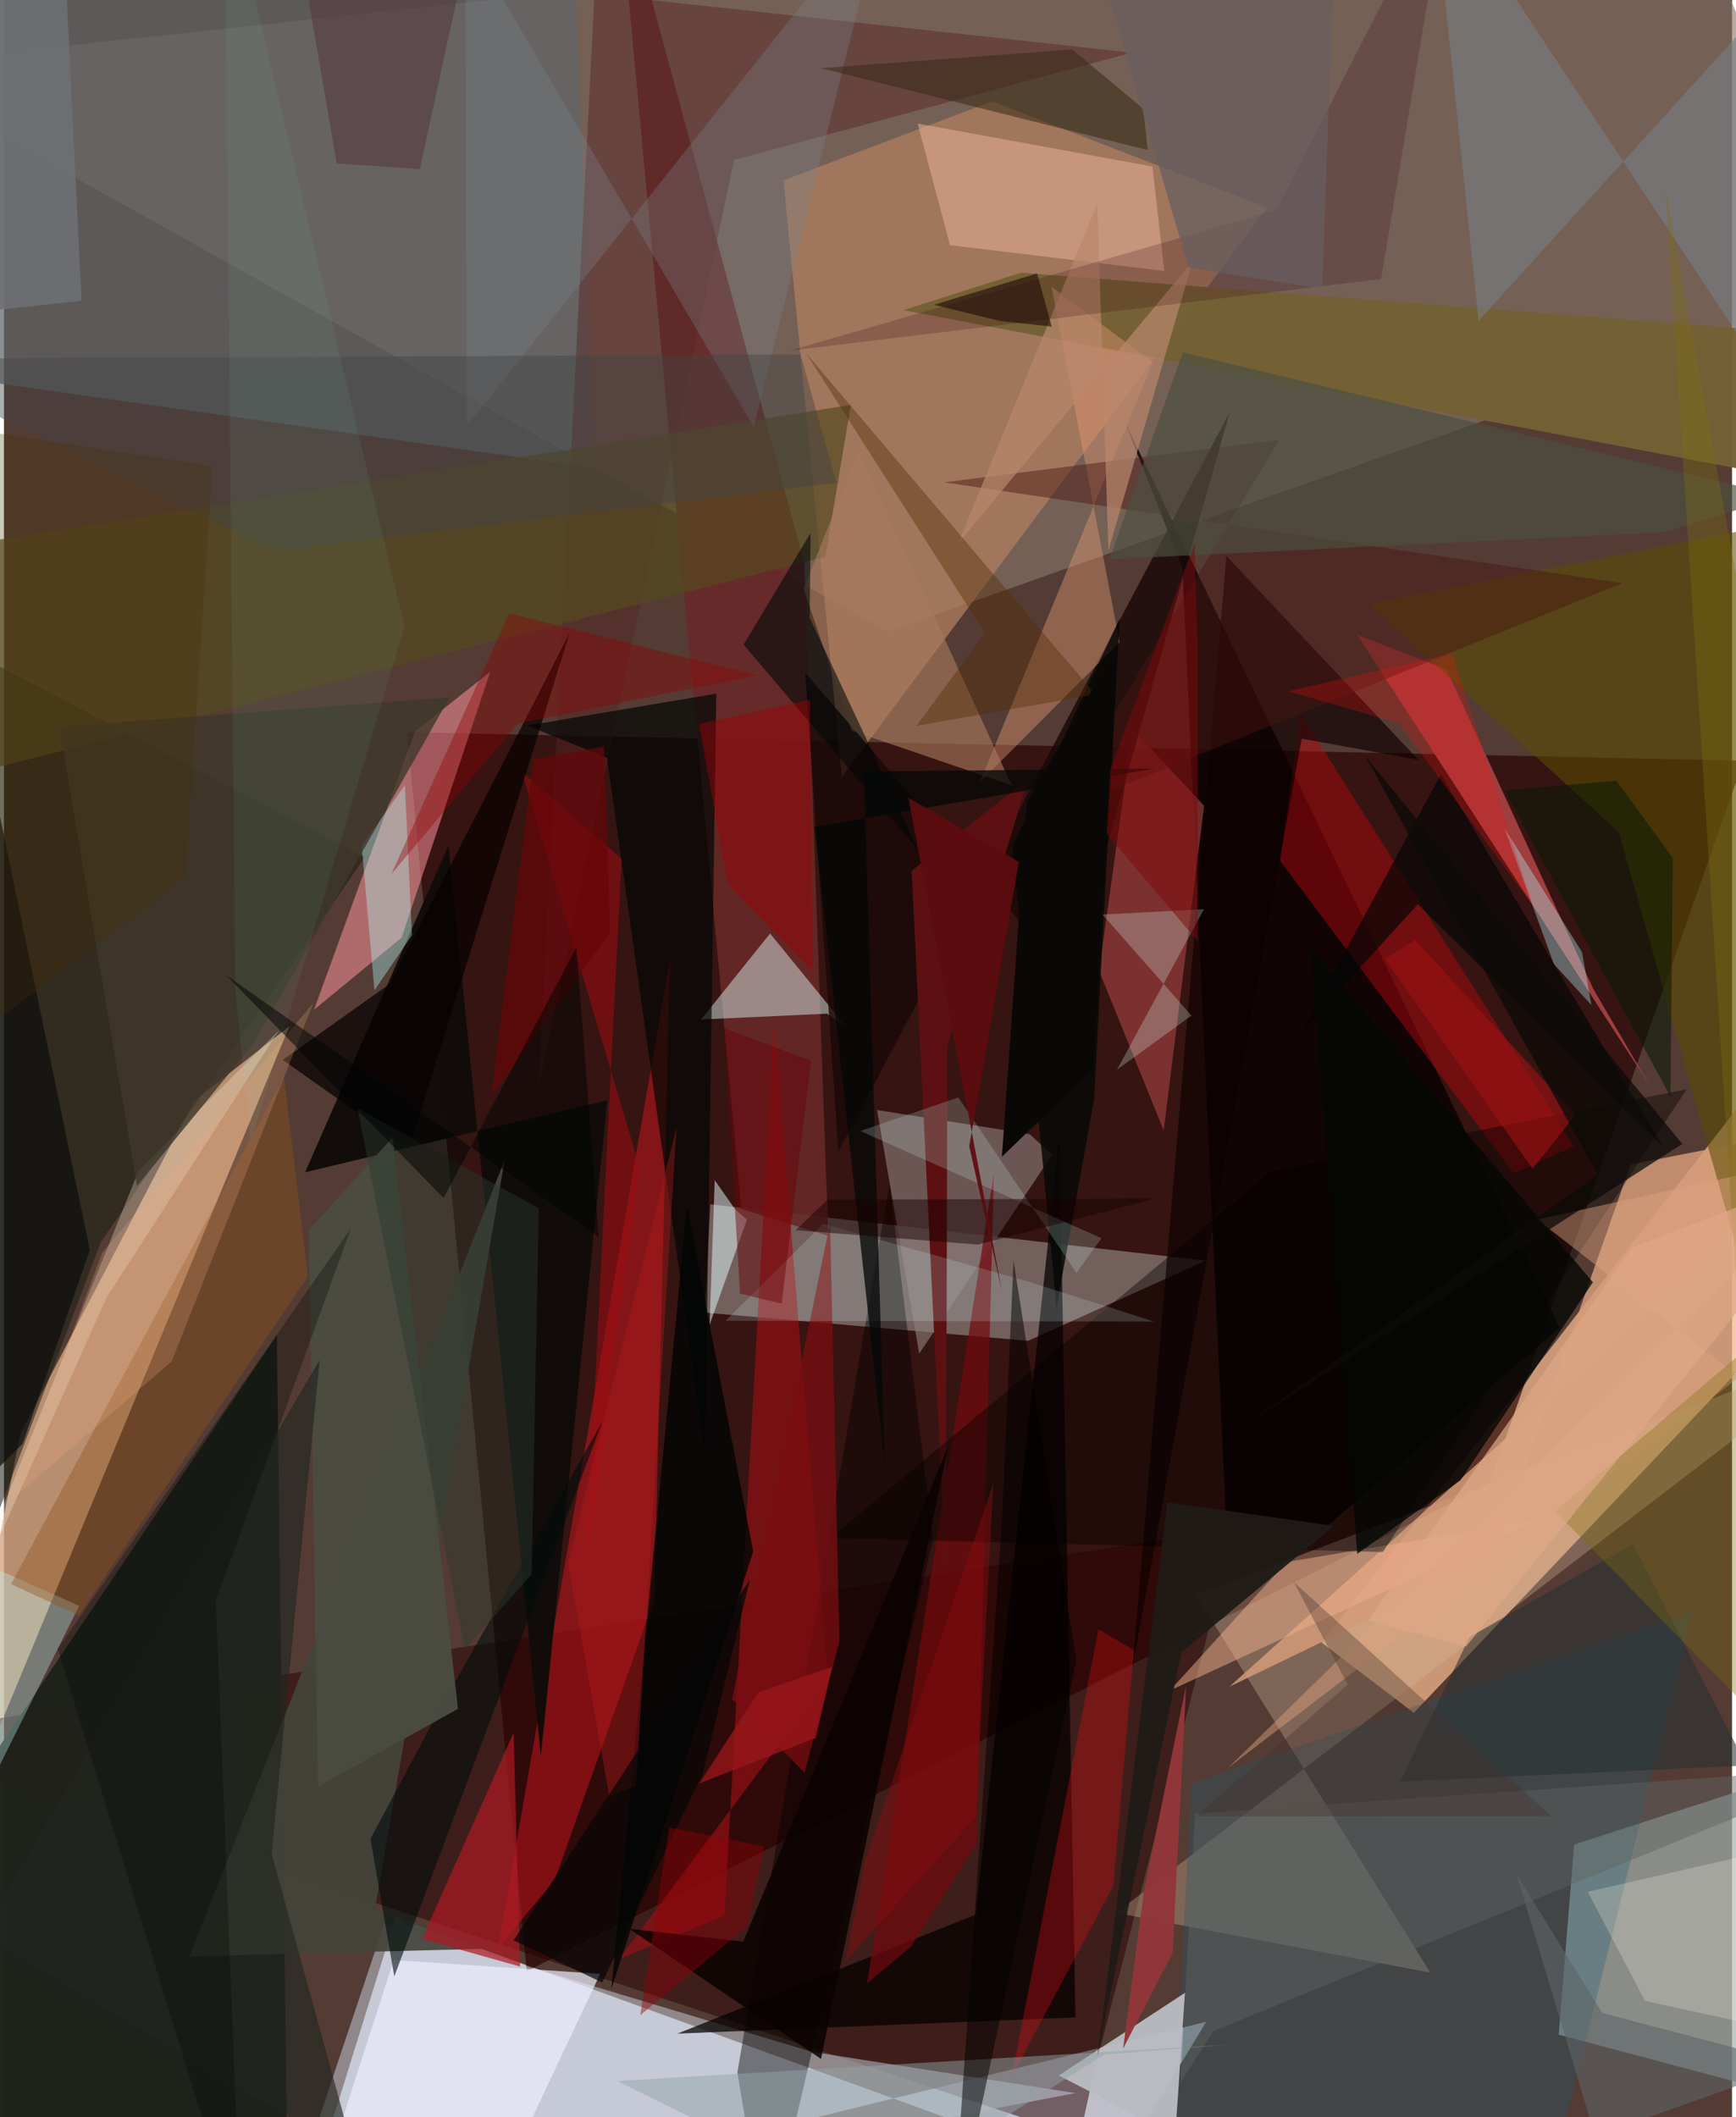 <svg xmlns="http://www.w3.org/2000/svg" width="228" height="278" viewBox="0 0 836 1024"><path fill="#543c34" d="M0 0h836v1024H0z"/><path fill="#c1c2ce" fill-opacity=".976" d="M140.133 1086l441.485-108.108-45.86 75.392-346.312-125.807z"/><path fill="#897669" fill-opacity=".62" d="M427.7 305.482l464.532-164.431L810.565-62-62 32.087z"/><path fill="#f3b78d" fill-opacity=".737" d="M637.462 794.45L898 459.575l-35.088 178.15-180.858 190.719z"/><path fill="#280001" fill-opacity=".671" d="M718.773 717.393L252.907 953.449l-57.904-599.313 646.571 13.777z"/><path fill="#d2a482" fill-opacity=".788" d="M138.061 496.378l-46.29 36.252-83.76 160.586-46.007 228.714z"/><path fill="#a2b1ad" fill-opacity=".69" d="M752.136 984.076l7.472-91.9 133.852-43.408 4.54 174.09z"/><path fill="#280000" fill-opacity=".506" d="M526.89 1004.028l-6.439 29.434L-62 840.228l657.54-100.917z"/><path fill="#ecf7f5" fill-opacity=".337" d="M341.718 582.486l239.74 27.236-86.015 38.792L339.11 634.85z"/><path fill="#1f221b" fill-opacity=".988" d="M-62 933.444l48 99.135 150.802-6.027-4.782-380.846z"/><path fill="#ac7c5f" fill-opacity=".765" d="M611.016 100.384L405.333 375.798 377.101 87.22l100.861-38.166z"/><path fill="#672928" fill-opacity=".894" d="M387.181 272.325L296.538-62l60.134 646.74 42.095 13.006z"/><path fill="#f41723" fill-opacity=".408" d="M322.301 463.426l-83.213 478.69 27.436-32.911L314.57 773.63z"/><path fill="#060100" fill-opacity=".776" d="M752.587 642.23l-159.47 135.803-23.018-503.12-28.15-71.558z"/><path fill="#d7b998" fill-opacity=".329" d="M538.065 925.18l151.943 28.926-113.337-182.754L898 649.257z"/><path fill="#fe929a" fill-opacity=".537" d="M192.403 453.503l42.841-128.599-36.353 28.874-48.88 134.605z"/><path fill="#616468" fill-opacity=".718" d="M285.507 226.38l-327.125-46.5L-62-50.21 274.24-62z"/><path fill="#110d0a" fill-opacity=".98" d="M215.058 408.812l44.684 440.61 32.14-317.277-146.216 34.848z"/><path fill="#151d0f" fill-opacity=".533" d="M-50.946 858.724L-62 291.014l236.511 123.662L46.8 600.9z"/><path fill="#cfd4e2" fill-opacity=".49" d="M184.042 930.242L131.88 1086l386.494-73.637-127.563-19.971z"/><path fill="#9e3e3e" d="M768.952 478.487l-71.156-154.818-43.121-16.603 141.587 218.052z"/><path fill="#9c3e3f" fill-opacity=".675" d="M580.607 389.693l-34.583-37.102L529.8 469.55l31.26 77.242z"/><path fill="#dffbf7" fill-opacity=".463" d="M337.24 493.093l33.38-41.592 37.081 45.43-9.53-6.65z"/><path fill="#897876" fill-opacity=".659" d="M507.095 558.513l-64.33 96.194-20.38-117.83 73.773 11.653z"/><path fill="#43453b" fill-opacity=".922" d="M89.677 946.215l152.588-385.287-62.941 363.436 57.658 18.08z"/><path fill="#b5070e" fill-opacity=".463" d="M759.449 554.378l-29.073 13.083-113.054-151.17 9.877-71.287z"/><path fill="#991015" fill-opacity=".647" d="M398.47 812.427L372.575 494.19l-24.022 432.152-51.065 21.248z"/><path fill-opacity=".431" d="M354.813 1002.325l73.562-429.842 21.132 171.865L368.731 1086z"/><path fill="#d49b78" fill-opacity=".843" d="M786.928 563.215L719.786 754.51l-126.922 61.263L898 541.536z"/><path fill="#050000" fill-opacity=".729" d="M470.152 926.022l40.456-376.446 7.766 426.17-192.542 7.835z"/><path fill="#190807" fill-opacity=".812" d="M387.633 325.383l16.066 231.543L592.941 199.45l-77.567 274.011z"/><path fill="#155876" fill-opacity=".275" d="M574.39 862.35l-10.497 202.762L740.614 1086l76.393-306.69z"/><path fill="#572727" fill-opacity=".482" d="M353.204 77.335l-94.588 448.477L285.712-2.983l259.85 28.451z"/><path fill="#746035" fill-opacity=".976" d="M856.208 160.021l-364.232-28.107-56.876 18.103L898 237.82z"/><path fill="#594d00" fill-opacity=".561" d="M849.15 641.974L781.201 402.5 660.164 292.09 898 245.548z"/><path fill="#f0b69b" fill-opacity=".498" d="M457.69 118.605l-15.702-58.854 113.622 20.79 5.734 50.528z"/><path fill="#0e0000" fill-opacity=".659" d="M591.345 268.882l-45.382 537.785 81.845-449.394 56.508 10.278z"/><path fill="#000605" fill-opacity=".69" d="M253.153 350.936l38.607 15.622 47.396 336.712 5.468-367.779z"/><path fill="#b9bbc1" fill-opacity=".965" d="M646.476 1073.903l-136.186-70.05 61.072-40.014-4.892 71.298z"/><path fill="#72090e" fill-opacity=".71" d="M478.924 567.172l-61.305 392.061 21.041-17.581 31.81-50.052z"/><path fill="#eceeff" fill-opacity=".702" d="M288.412 954.7L226.468 1086l-69.277-40.79 31.382-97.22z"/><path fill="#e79b77" fill-opacity=".408" d="M506.793 138.731l32.9 171.888-67.63 67.798L555.778 175.3z"/><path fill="#ad1924" fill-opacity=".706" d="M202.083 938.132l-.482-.532 48.068 13.553-3.115-113.102z"/><path fill="#e70e13" fill-opacity=".322" d="M546.633 798.093l-17.119-10.072-41.946 216.217 49.108-92.143z"/><path fill="#efaf8e" fill-opacity=".498" d="M620.459 755.512L563.1 818.72l2.322-1.703L743.4 734.829z"/><path fill="#5c1012" d="M456.406 505.95l38.938-129.138-56.236 44.288 16.577 341.055z"/><path fill="#554920" fill-opacity=".675" d="M-62 386.003V270.41l471.707-74.566-12.367 73.476z"/><path fill="#e4ffff" fill-opacity=".494" d="M343.85 570.826l-2.505 70.023 18.068-50.905-5.83-5.206z"/><path fill="#4a1610" fill-opacity=".451" d="M454.875 233.292l162.144-20.67-109 180.875 274.827-111.443z"/><path fill="#b1fbfb" fill-opacity=".373" d="M173.07 409.234l20.89-29.514 3.432 72.544-18.153 26.734z"/><path fill="#000100" fill-opacity=".396" d="M612.942 566.63l201.082-39.766-146.917 223.795-267.384-6.74z"/><path fill="#010504" fill-opacity=".784" d="M302.027 878.085l-8.216 84.112 68.67-211.796-32.089-167.08z"/><path fill="#a9785c" fill-opacity=".624" d="M410.135 353.416l77.39 26.435-74.205-161.908-26.493 66.831z"/><path fill="#79858c" fill-opacity=".314" d="M223.17-31.544l139.558 238.01 63.466-254.819L223.998 205.97z"/><path fill="#767c81" fill-opacity=".627" d="M713.41 155.164L858.582-4.732l14.52 218.5L690.726-62z"/><path fill="#b2f4fd" fill-opacity=".361" d="M749.8 466.315l18.166 19.813-4.557-25.667-37.552-60.01z"/><path fill="#010807" fill-opacity=".573" d="M389.795 298.853l.435-41.067-32.408 54 84.73 99.744z"/><path fill="#9d0c12" fill-opacity=".569" d="M250.536 373.273l48.268 42.177-17.578 347.579 26.002-199.511z"/><path fill="#050806" fill-opacity=".824" d="M527.36 531.916l12.413-232.804-51.87 110.094L509.2 632.395z"/><path fill="#000d0d" fill-opacity=".596" d="M177.298 889.375l11.544 66.545 100.752-268.556-77.745 137.355z"/><path fill="#f9ead5" fill-opacity=".298" d="M49.581 627.733l-95.053 212.279 110.68-273.93 67.888-67.816z"/><path fill="#4c503f" fill-opacity=".667" d="M859.554 240.013L570.298 170.41l-35.5 100.074 268.723-13.07z"/><path fill="#bdf3f2" fill-opacity=".345" d="M-28.707 747.695L-62 582.998l17.607 355.786 80.748-162.081z"/><path fill="#080202" fill-opacity=".741" d="M273.74 305.91l-77.817 249.86-61.084-43.144 51.857-36.782z"/><path fill="#7a0e11" fill-opacity=".773" d="M352.263 821.83l35.01 35.486 16.89-63.501-4.508-202.405z"/><path fill="#8f531d" fill-opacity=".4" d="M36.115 781.315l-32.721-15.11 132.069-245.354 11.529 96.607z"/><path fill="#b9876c" fill-opacity=".706" d="M461.562 262.909L528.97 98.4l5.326 167.823 40.82-140.013z"/><path fill="#d8fff8" fill-opacity=".255" d="M574.475 491.194l-43.017-48.872 49.081-2.585-42.092 77.657z"/><path fill="#4b4c41" fill-opacity=".98" d="M147.388 595.095l40.63-44.963 31.645 276.387-67.685 37.59z"/><path fill="#3a2a14" fill-opacity=".549" d="M395.28 32.954L553.35 72.62l-2.173-20.014-34.353-28.67z"/><path fill="#010606" fill-opacity=".651" d="M683.976 437.317l-56.274 61.914 67.47-124.683 107.562 180.363z"/><path fill="#310012" fill-opacity=".204" d="M380.152 169.601l235.367-68.032L699.166-62l-32.969 196.958z"/><path fill="#92a4a7" fill-opacity=".486" d="M417.324 1066.05l114.887-72.264 60.982-4.934-296.526 17.663z"/><path fill="#0c0e0d" fill-opacity=".698" d="M-28.897 264.726L41.534 604.57l-32.55 93.76L-62 769.039z"/><path fill="#910104" fill-opacity=".38" d="M244.425 296.6l-56.997 126.155 61.115-72.764 115.551-23.313z"/><path fill="#fefde9" fill-opacity=".224" d="M766.22 914.996l84.393-19.358L898 990.507l-104.147-22.795z"/><path fill="#414544" fill-opacity=".431" d="M131.114 266.447l271.643-32.883-17.474-62.144-445.326 2.175z"/><path fill="#d9ffff" fill-opacity=".165" d="M556.312 639.184l-207.229-.358 47.296-46.91 99.733 28.134z"/><path fill="#923739" fill-opacity=".976" d="M541.39 990.856l10.069-75.807 20.444-99.892-6.572 129.413z"/><path fill="#040807" fill-opacity=".765" d="M426.145 708.915L416.039 373.14l140.773-1.415-164.596 28.14z"/><path fill="#532c03" fill-opacity=".392" d="M388.105 170.89l139.833 164.96-86.488 15.207 33.044-44.925z"/><path fill="#273031" fill-opacity=".561" d="M708.964 791.786l-33.47 69.868 167.483-7.745-54.901-107.117z"/><path fill="#dfa37e" fill-opacity=".451" d="M839.483 666.069l-97.64-76.23L898 555.467 592.345 854.913z"/><path fill="#5f6464" fill-opacity=".455" d="M585.029 982.396l311.895-127.599-320.778 22.393-6.944 130.128z"/><path fill="#222620" fill-opacity=".639" d="M152.748 657.73L-11 935.685l180.71 107.135-40.227-146.272z"/><path fill="#3e382b" fill-opacity=".804" d="M26.764 351.423L215.6 337.294l-94.442 166.965-56.837 69.384z"/><path fill="#061a04" fill-opacity=".545" d="M780.064 377.61l27.26 37.291-1.114 115.5-80.372-148.127z"/><path fill="#7f6f11" fill-opacity=".349" d="M803.82 91.435L898 605.591 750.467 730.996l101.3 103.298z"/><path fill="#9e0006" fill-opacity=".455" d="M391.327 469.81l-1.396-131.38-53.633 11.718 13.839 77.255z"/><path fill="#fa0d0e" fill-opacity=".247" d="M739.606 438.097l-64.828-88.42-53.494-15.327 79.333-18.42z"/><path fill="#cbf9f4" fill-opacity=".204" d="M518.838 615.609l-57.156-84.833-47.394 16.267 116.663 51.84z"/><path fill="#0a0202" fill-opacity=".839" d="M357.663 939.095l-55.111-6.21 92.712 62.954L456.9 699.086z"/><path fill="#7d080b" fill-opacity=".51" d="M575.983 262.945l-49.396 132.241 50.93 60.053.027-137.315z"/><path fill="#56383c" fill-opacity=".573" d="M139.533-45.692L160.96 79.006l40.219 2.798L232.394-62z"/><path fill="#1f1b17" fill-opacity=".941" d="M562.854 726.64l80.518 11.394-73.744 61.152-40.597 195.145z"/><path fill="#050704" fill-opacity=".784" d="M654.689 751.552l-22.464-292.877 136.46 161.508-64.074 95.805z"/><path fill="#180000" fill-opacity=".475" d="M556.974 579.683l-158.57.573-15.334 14.73 88.108 6.98z"/><path fill="#eda87a" fill-opacity=".239" d="M81.163 658.4l68.483-173.195L47.558 605.858 1.95 726.877z"/><path fill="#293a2f" fill-opacity=".463" d="M255.268 761.5l-32.308 36.14-51.941-261.7 87.72 48.48z"/><path fill="#b31a1e" fill-opacity=".392" d="M305.767 863.62l19.624-318.647-52.366 211.242 19.861 112.917z"/><path fill="#5c6566" fill-opacity=".596" d="M867.553 998.453l-94.345-24.858-41.462-67.086 38.029 126.739z"/><path fill="#050b08" fill-opacity=".322" d="M114.738 1086L25.975 797.45 167.89 594.081l-65.364 180.192z"/><path fill="#9c1215" fill-opacity=".616" d="M682.73 454.66l77.553 84.58-20.796 26.04-71.337-101.389z"/><path fill="#85ffd9" fill-opacity=".059" d="M111.901 479.475l7.442 73.045 74.36-249.402L106.784-62z"/><path fill="#685e61" fill-opacity=".737" d="M637.757 139.702l5.375-153.46-117.496-18.175 47.46 161.34z"/><path fill="#44312d" fill-opacity=".353" d="M748.625 878.423L624.05 765.268l26.022 49.491-73.212 63.767z"/><path fill="#180203" fill-opacity=".553" d="M449.88 147.434l49.919-15.197 7.064 25.728-24.916-2.704z"/><path fill="#5d0c0f" fill-opacity=".929" d="M437.519 385.808l53.457 31.08-24.01 137.532 15.827 70.033z"/><path fill="#050606" fill-opacity=".718" d="M360.897 763.949l-114.34 174.536 42.848 20.385 48.734-101.427z"/><path fill="#0c0b09" fill-opacity=".753" d="M811.899 553.28L597.983 690.954l173.042-122.88L658.45 365.572z"/><path fill="#660609" fill-opacity=".71" d="M256.12 367.157l34.1-5.992 3.084 89.917-57.667 79.305z"/><path fill="#920009" fill-opacity=".431" d="M367.642 893.063l-7.781 38.237-52.045 43.41 14.009-90.823z"/><path fill="#9a171b" fill-opacity=".765" d="M336.42 862.563l28.437-43.979 35.853-12.41-7.961 34.355z"/><path fill="#000505" fill-opacity=".522" d="M107.582 471.737l105.09 107.711 64.255-121.261 10.797 139.995z"/><path fill="#6e7073" fill-opacity=".859" d="M-62-62v218.2l99.553-10.71L27.465-59.505z"/><path fill="#840c10" fill-opacity=".502" d="M416.19 901.237l62.442-183.788-8.533 161.25-62.797 69.556z"/><path fill="#dea785" fill-opacity=".706" d="M787.838 603.333L898 561.035 707.313 796.399l-47.487-12.66z"/><path fill="#492e00" fill-opacity=".271" d="M-62 200.597v337.907L87.766 423.721l13.11-198.335z"/><path fill="#680307" fill-opacity=".471" d="M390.43 513.056l-41.976-15.758 7.647 128.42 20.116 4.763z"/><path fill="#090806" fill-opacity=".996" d="M538.673 312.853l-43.684 74.651-12.222 171.976 44.173-42.566z"/><path fill-opacity=".502" d="M518.794 803.031L458.542 1086l24.22-349.627 5.645-126.58z"/></svg>